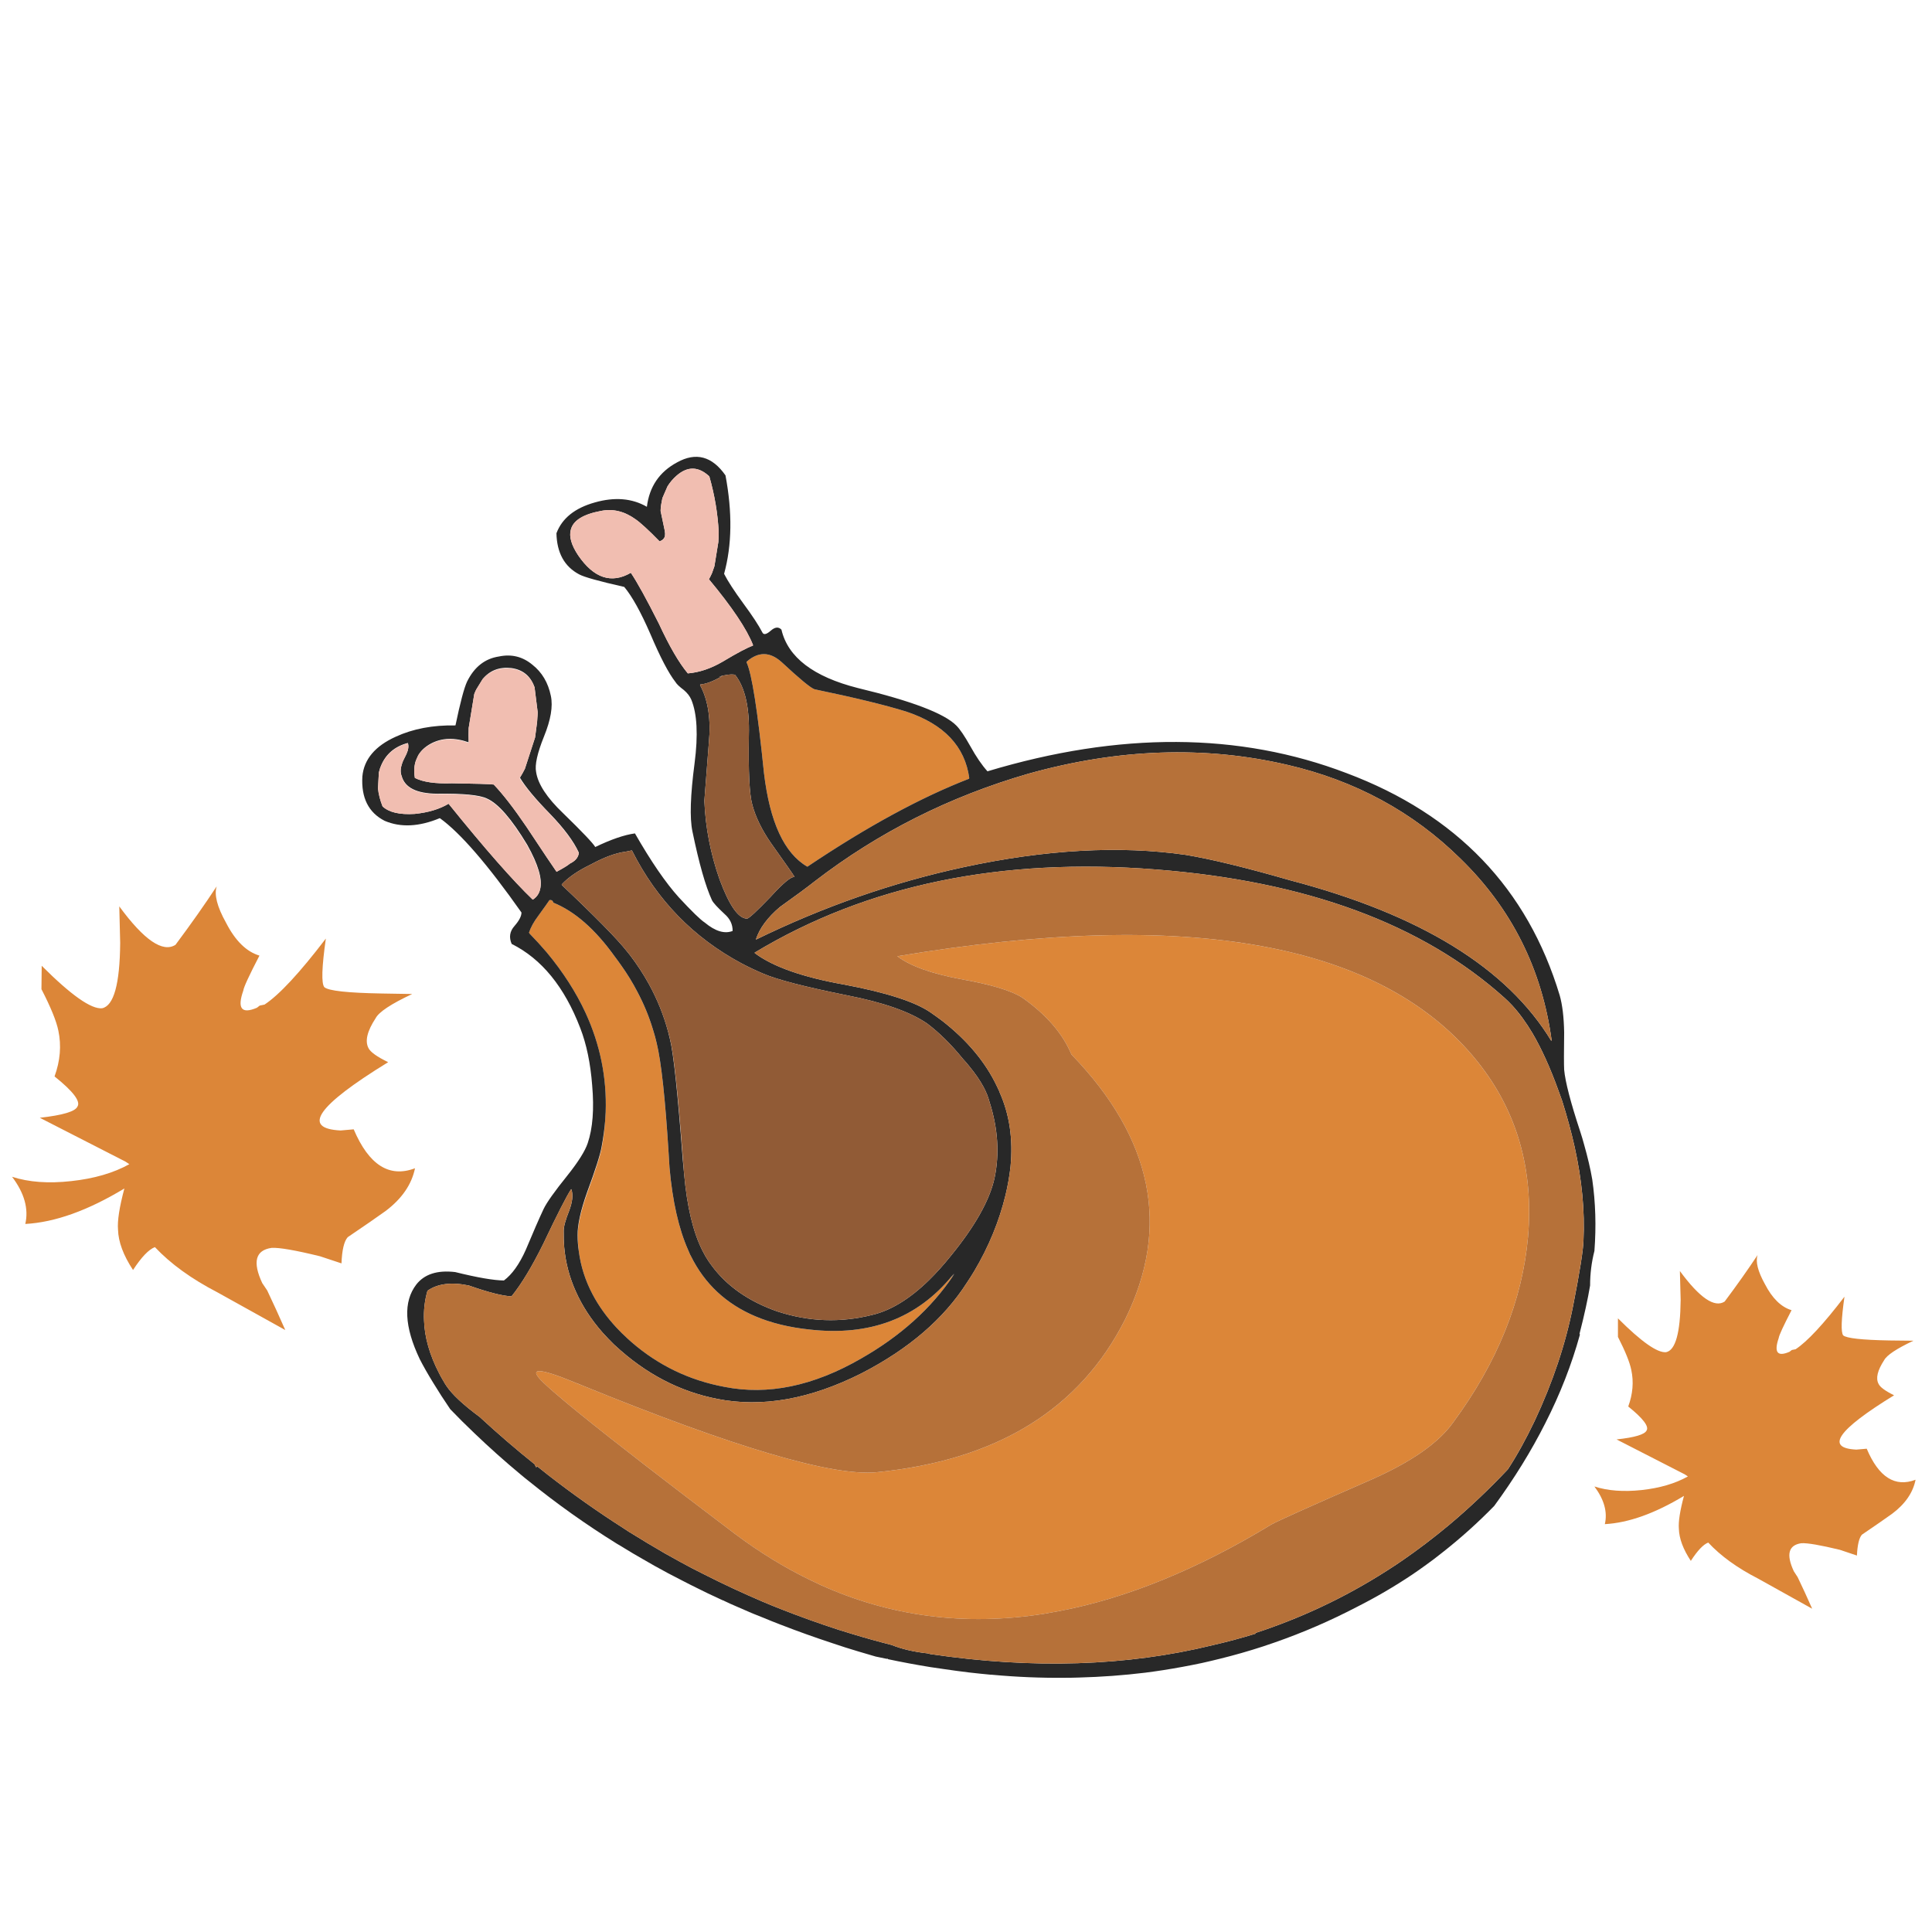 <?xml version="1.0" encoding="utf-8"?>
<!-- Generator: Adobe Illustrator 16.0.0, SVG Export Plug-In . SVG Version: 6.00 Build 0)  -->
<!DOCTYPE svg PUBLIC "-//W3C//DTD SVG 1.1//EN" "http://www.w3.org/Graphics/SVG/1.1/DTD/svg11.dtd">
<svg version="1.1" id="Layer_1" xmlns="http://www.w3.org/2000/svg" xmlns:xlink="http://www.w3.org/1999/xlink" x="0px" y="0px"
	 width="300px" height="300px" viewBox="0 0 300 300" enable-background="new 0 0 300 300" xml:space="preserve">
<g>
	<path fill-rule="evenodd" clip-rule="evenodd" fill="#DC8638" d="M297.112,208.188c-2.62,1.237-4.135,2.244-4.543,3.021
		c-1.04,1.594-1.33,2.819-0.868,3.674c0.224,0.501,1.026,1.093,2.409,1.777c-8.77,5.386-10.725,8.196-5.866,8.434l1.619-0.138
		c1.87,4.424,4.398,6.029,7.585,4.817c-0.396,2.002-1.612,3.767-3.653,5.293c-1.067,0.766-2.628,1.844-4.681,3.24
		c-0.435,0.5-0.692,1.58-0.771,3.238l-2.646-0.889c-3.042-0.737-5.037-1.079-5.984-1.026c-2.002,0.289-2.39,1.745-1.165,4.364
		l0.592,0.909c0.725,1.5,1.475,3.133,2.252,4.897l-8.374-4.662c-3.24-1.658-5.826-3.527-7.762-5.607
		c-0.763,0.288-1.666,1.237-2.705,2.844c-1.199-1.817-1.817-3.483-1.856-4.997c-0.092-1.079,0.17-2.778,0.79-5.095
		c-4.517,2.725-8.611,4.187-12.285,4.385c0.436-1.871-0.105-3.819-1.619-5.847c2.066,0.671,4.51,0.855,7.328,0.554
		c2.816-0.305,5.213-1.008,7.188-2.113l-0.474-0.317l-10.605-5.431c2.817-0.303,4.371-0.764,4.66-1.383
		c0.408-0.632-0.539-1.876-2.844-3.732c0.711-1.936,0.869-3.825,0.474-5.667c-0.237-1.187-0.928-2.898-2.073-5.136v-2.883
		c3.646,3.646,6.142,5.397,7.484,5.252c1.449-0.302,2.2-3.001,2.253-8.097l-0.119-4.502c3.068,4.173,5.385,5.753,6.952,4.739
		c1.949-2.607,3.653-5.017,5.115-7.229c-0.343,1.027,0.032,2.527,1.126,4.503c1.145,2.225,2.527,3.581,4.147,4.068
		c-1.278,2.462-1.942,3.904-1.995,4.325c-0.764,2.237-0.204,2.949,1.679,2.133l0.355-0.276l0.592-0.118
		c1.817-1.199,4.346-3.917,7.585-8.158c-0.501,3.529-0.567,5.53-0.198,6.005c0.514,0.447,2.904,0.711,7.17,0.79L297.112,208.188z
		 M150.49,120.914c-7.518,2.91-15.892,7.466-25.122,13.667c-3.581-2.067-5.826-6.906-6.734-14.516
		c-0.987-9.73-1.89-15.471-2.706-17.222c0-0.013,0.006-0.02,0.02-0.02c0-0.013-0.006-0.033-0.02-0.059
		c1.817-1.607,3.634-1.587,5.451,0.059c2.792,2.594,4.49,3.996,5.095,4.207c6.268,1.304,11.027,2.462,14.279,3.476
		c5.833,1.949,9.084,5.392,9.756,10.33c0,0.013-0.013,0.02-0.039,0.02C150.471,120.868,150.478,120.887,150.49,120.914z
		 M149.206,152.04c-4.581-0.856-7.873-2.041-9.875-3.555c45.293-7.571,75.332-2.107,90.119,16.392
		c6.109,7.663,8.715,16.722,7.82,27.175c-0.882,9.901-4.759,19.514-11.633,28.835c-2.277,3.2-6.569,6.183-12.876,8.946
		c-9.336,4.082-14.451,6.379-15.346,6.894c-11.455,6.951-22.416,11.429-32.884,13.43c-0.816,0.158-1.619,0.303-2.409,0.435
		c-12.271,1.936-23.858,0.434-34.76-4.503c-0.592-0.276-1.185-0.561-1.777-0.85c-3.884-1.896-7.683-4.232-11.395-7.011
		c-10.929-8.269-18.94-14.471-24.036-18.604c-0.685-0.566-1.33-1.093-1.936-1.58c-1.738-1.448-3.002-2.548-3.792-3.298
		c-2.515-2.396-0.968-2.449,4.641-0.158c0.026,0.013,0.052,0.026,0.079,0.04c0.408,0.157,0.803,0.315,1.185,0.474
		c23.647,9.65,38.9,14.154,45.759,13.509c18.71-1.844,31.587-9.764,38.631-23.759c7.07-14.338,4.285-28.045-8.354-41.119
		c-1.344-3.226-3.871-6.155-7.584-8.789C157.087,153.837,153.895,152.869,149.206,152.04z M40.287,148.385
		c-1.606,3.095-2.442,4.906-2.508,5.432c-0.975,2.791-0.271,3.68,2.112,2.667l0.436-0.337l0.75-0.158
		c2.278-1.5,5.451-4.917,9.52-10.249c-0.632,4.449-0.711,6.964-0.237,7.544c0.619,0.566,3.614,0.896,8.986,0.987l4.661,0.078
		c-3.291,1.542-5.187,2.798-5.688,3.773c-1.303,1.987-1.672,3.527-1.106,4.621c0.303,0.618,1.323,1.349,3.062,2.192
		c-11.021,6.768-13.482,10.303-7.386,10.605l2.034-0.178c2.357,5.542,5.53,7.558,9.52,6.043c-0.514,2.515-2.035,4.727-4.563,6.636
		c-1.356,0.975-3.318,2.332-5.886,4.068c-0.566,0.632-0.889,1.989-0.967,4.068l-3.338-1.105c-3.818-0.936-6.32-1.369-7.505-1.303
		c-2.515,0.354-3.001,2.179-1.461,5.471l0.77,1.145c0.896,1.884,1.83,3.93,2.805,6.144l-10.527-5.848
		c-4.042-2.093-7.281-4.437-9.717-7.03c-0.961,0.368-2.093,1.554-3.397,3.555c-1.501-2.278-2.278-4.365-2.33-6.261
		c-0.119-1.355,0.21-3.488,0.987-6.398c-5.661,3.423-10.79,5.26-15.385,5.509c0.54-2.356-0.145-4.799-2.054-7.325
		c2.594,0.842,5.655,1.065,9.183,0.671c3.555-0.383,6.564-1.258,9.026-2.627l-0.592-0.395L6.18,173.567
		c3.554-0.396,5.503-0.975,5.845-1.739c0.527-0.802-0.658-2.362-3.555-4.681c0.882-2.422,1.08-4.792,0.592-7.109
		c-0.303-1.488-1.178-3.635-2.626-6.438l0.04-3.634c4.568,4.57,7.696,6.768,9.381,6.597c1.816-0.383,2.752-3.767,2.805-10.151
		l-0.139-5.668c3.845,5.24,6.754,7.227,8.729,5.965c2.436-3.266,4.569-6.295,6.399-9.086c-0.421,1.291,0.06,3.173,1.442,5.648
		C36.528,146.075,38.26,147.78,40.287,148.385z M89.878,194.323c-0.091-0.776-0.151-1.566-0.178-2.369
		c0-1.686,0.501-3.931,1.501-6.734c1.303-3.543,2.054-5.905,2.252-7.091c0.263-1.383,0.434-2.752,0.513-4.107l0.08-1.344
		c0.184-5.346-0.856-10.48-3.122-15.403c-1.487-3.214-3.496-6.341-6.023-9.382c-0.856-1-1.764-1.995-2.726-2.982
		c0-0.014,0.007-0.027,0.021-0.04c-0.027-0.013-0.046-0.027-0.06-0.039c0.276-0.844,0.771-1.731,1.481-2.667
		c0.961-1.329,1.527-2.126,1.698-2.39c0.263-0.052,0.441,0.021,0.534,0.218c0.026,0.052,0.052,0.111,0.079,0.177
		c3.331,1.357,6.504,4.142,9.52,8.354c0.342,0.448,0.678,0.909,1.007,1.382c0.948,1.33,1.784,2.693,2.508,4.09
		c1.014,1.908,1.824,3.87,2.429,5.884c0.224,0.698,0.415,1.396,0.573,2.094c0.711,2.909,1.33,8.604,1.856,17.083
		c0.04,0.751,0.086,1.495,0.138,2.232c0.461,5.241,1.429,9.52,2.903,12.837c0.105,0.236,0.204,0.468,0.296,0.692l0.039,0.059
		c0.027,0.052,0.053,0.105,0.08,0.157c2.133,4.319,5.471,7.439,10.013,9.361c2.449,1.04,5.253,1.725,8.414,2.055
		c9.348,1.066,16.741-1.731,22.179-8.394c0.093-0.105,0.178-0.211,0.256-0.316c-0.052,0.092-0.118,0.191-0.197,0.297
		c-0.093,0.145-0.185,0.283-0.276,0.414c0.105-0.131,0.224-0.276,0.355-0.436c0.052-0.064,0.106-0.138,0.159-0.216
		c-0.041,0.078-0.08,0.151-0.119,0.216c-3.437,5.137-8.243,9.461-14.417,12.977c-7.374,4.24-14.417,5.694-21.132,4.365
		c-5.464-1.014-10.291-3.338-14.477-6.973c-0.211-0.184-0.421-0.374-0.632-0.571c-0.593-0.54-1.152-1.094-1.678-1.659
		c-1.528-1.646-2.765-3.371-3.714-5.176C90.893,198.859,90.182,196.641,89.878,194.323z"/>
	<path fill-rule="evenodd" clip-rule="evenodd" fill="#282828" d="M150.688,115.897c0.896,1.62,1.778,2.91,2.646,3.872
		c20.527-6.175,39.124-6.077,55.794,0.296c17.037,6.412,28.058,17.906,33.06,34.484c0.422,1.487,0.652,3.409,0.693,5.766
		c-0.041,3.068-0.041,4.997,0,5.787c0.17,1.882,1.006,5.096,2.507,9.639c0.224,0.684,0.421,1.349,0.593,1.994
		c0.565,1.988,0.987,3.792,1.263,5.412c0.515,3.567,0.626,7.267,0.337,11.098c-0.447,1.752-0.672,3.542-0.672,5.373
		c-0.355,2.119-0.901,4.614-1.639,7.484c0.025,0.053,0.046,0.1,0.06,0.138c-1.278,4.635-3.068,9.217-5.373,13.746
		c-2.185,4.332-4.832,8.618-7.938,12.857c-2.556,2.62-5.254,5.043-8.098,7.269c-0.869,0.697-1.758,1.369-2.666,2.014
		c-0.672,0.487-1.35,0.962-2.034,1.422c-2.699,1.805-5.517,3.45-8.453,4.938c-4.16,2.172-8.434,4.022-12.817,5.549
		c-0.619,0.21-1.237,0.422-1.857,0.632c-2.186,0.711-4.397,1.344-6.635,1.896c-0.949,0.237-1.896,0.461-2.845,0.672
		c-1.987,0.42-3.989,0.79-6.004,1.105c-0.935,0.146-1.87,0.276-2.805,0.396c-3.356,0.407-6.767,0.658-10.23,0.75
		c-0.737,0.026-1.468,0.039-2.191,0.039c-3.727,0.039-7.519-0.117-11.377-0.474c-0.039,0-0.085,0-0.138,0
		c-1.132-0.104-2.271-0.224-3.416-0.355c-1.317-0.159-2.634-0.337-3.95-0.533c-0.685-0.092-1.364-0.19-2.035-0.297
		c-2.198-0.355-4.417-0.77-6.654-1.243c0.012-0.04,0.032-0.073,0.058-0.1c-0.066,0.014-0.125,0.032-0.177,0.06
		c-0.58-0.119-1.153-0.237-1.719-0.356c-0.909-0.263-1.804-0.525-2.687-0.79c-0.698-0.21-1.382-0.42-2.054-0.631
		c-0.659-0.21-1.316-0.429-1.975-0.652c-2.725-0.895-5.391-1.85-7.999-2.863c-0.04-0.014-0.079-0.026-0.118-0.04
		c-0.882-0.343-1.765-0.697-2.647-1.065c-0.632-0.251-1.257-0.501-1.876-0.751c-0.026-0.025-0.046-0.046-0.059-0.06l-0.02,0.021
		c-0.658-0.29-1.311-0.574-1.956-0.85c-0.75-0.316-1.481-0.646-2.192-0.987c0-0.014,0.013-0.021,0.04-0.021
		c-0.053-0.013-0.105-0.019-0.158-0.019c-0.803-0.369-1.593-0.738-2.37-1.107c-0.447-0.209-0.875-0.42-1.283-0.632
		c-0.948-0.46-1.876-0.928-2.785-1.402c-1.435-0.724-2.844-1.475-4.226-2.251c-0.579-0.329-1.152-0.658-1.718-0.987
		c-1.027-0.579-2.041-1.178-3.042-1.798c-0.026-0.013-0.046-0.025-0.059-0.039c-0.342-0.197-0.684-0.401-1.027-0.611
		c-4.766-2.963-9.289-6.176-13.567-9.639c-0.475-0.369-0.929-0.737-1.363-1.106c-2.488-2.066-4.891-4.213-7.208-6.438
		c-1.264-1.199-2.501-2.429-3.713-3.693c-0.987-1.448-1.862-2.805-2.626-4.068c-0.83-1.343-1.534-2.581-2.114-3.714
		c-2.396-5.043-2.574-8.899-0.533-11.573c1.264-1.619,3.278-2.265,6.043-1.936c3.462,0.857,5.984,1.291,7.564,1.305
		c1.264-0.936,2.396-2.521,3.397-4.76c1.133-2.713,2.054-4.825,2.765-6.34c0.487-1.014,1.712-2.739,3.673-5.174
		c1.711-2.146,2.772-3.832,3.18-5.057c0.777-2.304,1.007-5.286,0.691-8.947c-0.263-3.448-0.882-6.425-1.856-8.927
		c-2.449-6.385-5.998-10.736-10.645-13.055c-0.448-1.026-0.303-1.955,0.435-2.784c0.724-0.829,1.086-1.527,1.086-2.093
		c-5.266-7.479-9.493-12.363-12.679-14.654c-3.226,1.343-6.083,1.481-8.571,0.415c-2.501-1.277-3.653-3.575-3.456-6.893
		c0.25-2.659,1.975-4.713,5.174-6.162c2.687-1.238,5.781-1.823,9.282-1.757c0.738-3.542,1.337-5.806,1.798-6.794
		c1.119-2.278,2.772-3.582,4.958-3.911c1.948-0.408,3.68,0.02,5.193,1.284c1.489,1.172,2.443,2.785,2.864,4.839
		c0.343,1.62-0.013,3.72-1.066,6.3c-1.04,2.581-1.448,4.417-1.225,5.51c0.277,1.87,1.679,4.009,4.208,6.419
		c2.962,2.883,4.621,4.628,4.977,5.233c2.462-1.185,4.516-1.889,6.162-2.113c2.489,4.345,4.759,7.657,6.814,9.934
		c2.027,2.186,3.37,3.489,4.028,3.911c1.633,1.356,3.074,1.791,4.325,1.303c0.013-1.014-0.402-1.889-1.244-2.626
		c-1.094-1.014-1.745-1.725-1.956-2.132c-1.001-2.16-2.015-5.728-3.042-10.705c-0.435-2.067-0.323-5.596,0.335-10.586
		c0.567-4.397,0.395-7.688-0.513-9.875c-0.224-0.526-0.606-1.021-1.146-1.481c-0.698-0.526-1.132-0.941-1.304-1.244
		c-1.066-1.356-2.37-3.852-3.91-7.485c-1.488-3.41-2.837-5.839-4.049-7.288c-3.911-0.882-6.248-1.534-7.011-1.955
		c-2.278-1.211-3.449-3.338-3.516-6.379c0.869-2.318,2.851-3.911,5.945-4.78c3.094-0.882,5.793-0.658,8.098,0.672
		c0.382-3.12,1.942-5.418,4.681-6.893c2.936-1.633,5.444-0.961,7.524,2.014c1.08,5.754,1.007,10.85-0.217,15.287
		c0.566,1.119,1.567,2.659,3.002,4.621c1.382,1.87,2.364,3.364,2.942,4.483c0.198,0.408,0.632,0.316,1.304-0.276
		c0.659-0.58,1.212-0.632,1.659-0.159c1.001,4.292,4.957,7.314,11.869,9.066c8.321,2.001,13.41,3.937,15.267,5.806
		C149.042,113.192,149.779,114.278,150.688,115.897z M150.49,120.914c-0.013-0.027-0.02-0.046-0.02-0.059
		c0.026,0,0.039-0.007,0.039-0.02c-0.671-4.938-3.923-8.381-9.756-10.33c-3.252-1.014-8.012-2.172-14.279-3.476
		c-0.605-0.21-2.304-1.613-5.095-4.207c-1.817-1.646-3.634-1.666-5.451-0.059c0.013,0.025,0.02,0.046,0.02,0.059
		c-0.013,0-0.02,0.007-0.02,0.02c0.816,1.751,1.719,7.491,2.706,17.222c0.908,7.61,3.153,12.449,6.734,14.516
		C134.598,128.38,142.973,123.824,150.49,120.914z M106.182,181.792c0.016,0.182,0.032,0.363,0.05,0.543
		c0.448,5.031,1.389,8.973,2.824,11.831c0.316,0.632,0.651,1.211,1.008,1.738c0.131,0.197,0.269,0.389,0.414,0.572
		c2.357,3.226,5.787,5.621,10.29,7.188h0.02c4.846,1.58,9.73,1.753,14.654,0.515c2.883-0.685,5.814-2.475,8.788-5.372
		c1.119-1.093,2.246-2.344,3.378-3.752c3.779-4.622,6.05-8.651,6.814-12.086c0.803-3.78,0.547-7.736-0.771-11.871
		c-0.106-0.382-0.237-0.776-0.395-1.184c-0.159-0.383-0.343-0.771-0.553-1.166c-0.541-1.002-1.271-2.062-2.193-3.18
		c-0.302-0.382-0.632-0.764-0.987-1.146c-1.804-2.225-3.647-4.047-5.531-5.471c-2.62-1.815-6.754-3.278-12.402-4.384
		c-6.597-1.329-10.955-2.456-13.074-3.378c-1.146-0.486-2.258-1.013-3.337-1.579c-7.492-4.002-13.167-9.835-17.025-17.498
		c-0.013-0.026-0.026-0.046-0.039-0.06l-0.968,0.198c-1.527,0.197-3.311,0.849-5.352,1.955c-2.041,0.987-3.568,2.035-4.582,3.14
		c0.013,0.014,0.027,0.033,0.04,0.06c0,0.013-0.007,0.02-0.02,0.02c5.2,4.912,8.564,8.334,10.092,10.27
		c0.158,0.21,0.323,0.415,0.494,0.612c1.106,1.448,2.086,2.95,2.943,4.502c1.291,2.344,2.285,4.807,2.982,7.388
		c0.092,0.368,0.184,0.742,0.277,1.124c0.552,2.133,1.217,8.368,1.994,18.703C106.063,180.632,106.12,181.221,106.182,181.792z
		 M97.68,237.871v0.021h0.04c1.817,1.133,3.647,2.232,5.49,3.298c0.843,0.475,1.686,0.941,2.528,1.402
		c1.172,0.646,2.357,1.264,3.556,1.856c2.988,1.515,6.023,2.929,9.104,4.247c0.013,0,0.04,0.013,0.079,0.038h0.02
		c0.896,0.383,1.797,0.752,2.706,1.106c2.976,1.173,5.984,2.252,9.025,3.239c0.671,0.21,1.356,0.421,2.054,0.631
		c2.027,0.62,4.082,1.193,6.162,1.72c1.62,0.645,3.476,1.079,5.57,1.303c0.157,0.04,0.315,0.079,0.473,0.119
		c15.879,2.343,30.481,1.882,43.806-1.384c2.29-0.525,4.521-1.124,6.694-1.796c0-0.054,0-0.092,0-0.118
		c0.79-0.251,1.58-0.521,2.37-0.811c7.176-2.567,13.956-6.03,20.343-10.389c2.501-1.724,4.944-3.581,7.326-5.568
		c3.135-2.634,6.169-5.504,9.105-8.611c1.408-2.146,2.797-4.654,4.166-7.524c2.818-6.005,4.807-11.949,5.965-17.834
		c1.04-5.294,1.58-8.684,1.62-10.171c0.224-4.569-0.237-9.435-1.383-14.596c-0.513-2.291-1.152-4.647-1.916-7.07
		c-0.185-0.526-0.368-1.04-0.553-1.54c-1.277-3.556-2.633-6.557-4.068-9.006c-1.013-1.699-2.067-3.141-3.16-4.325
		c-0.395-0.422-0.783-0.804-1.165-1.146c-12.772-11.482-30.81-18.13-54.114-19.947c-24.107-1.909-44.891,2.396-62.35,12.917
		c0.013,0,0.026,0.013,0.039,0.038l-0.02,0.021c2.818,2.12,7.453,3.753,13.904,4.897c6.57,1.238,11.046,2.687,13.429,4.346
		c0.606,0.42,1.191,0.842,1.758,1.264c3.911,3.042,6.753,6.444,8.532,10.211c0.118,0.237,0.23,0.473,0.336,0.71
		c0.013,0.039,0.026,0.08,0.04,0.119c0,0.012,0.006,0.033,0.019,0.059c1.554,3.464,2.121,7.327,1.699,11.593
		c-0.158,1.423-0.415,2.885-0.771,4.386c-1.001,4.095-2.613,8.018-4.838,11.77c-0.369,0.62-0.758,1.231-1.166,1.837
		c-3.582,5.609-9.045,10.304-16.392,14.082c-7.979,4.016-15.444,5.332-22.396,3.95c-5.846-1.146-11.132-3.918-15.86-8.315
		c-0.026-0.012-0.051-0.033-0.078-0.058c-0.658-0.646-1.277-1.291-1.856-1.937c-1.777-2.027-3.16-4.154-4.147-6.379
		c-0.987-2.199-1.587-4.49-1.797-6.873c-0.066-0.804-0.092-1.613-0.079-2.43c-0.027-0.671,0.257-1.744,0.849-3.219
		c0.514-1.356,0.632-2.455,0.356-3.299c0,0.014-0.007,0.021-0.02,0.021c-0.013-0.027-0.02-0.054-0.02-0.081
		c-0.698,1.041-2.146,3.879-4.345,8.513c-1.737,3.516-3.377,6.228-4.917,8.138c-1.37-0.053-3.575-0.613-6.616-1.679
		c-2.712-0.566-4.858-0.297-6.438,0.809c-0.435,1.515-0.612,3.062-0.533,4.642c0.092,2.62,0.875,5.354,2.351,8.196
		c0.144,0.29,0.302,0.579,0.474,0.869c0.053,0.092,0.112,0.19,0.177,0.296c0.132,0.251,0.283,0.5,0.455,0.751
		c0.895,1.343,2.62,2.955,5.174,4.839c2.792,2.58,5.636,5.029,8.532,7.347c0.04,0.079,0.079,0.164,0.118,0.257
		c0.027,0.053,0.06,0.105,0.1,0.158c0.013,0.025,0.026,0.052,0.04,0.079c0.039-0.067,0.085-0.126,0.138-0.178
		c0.579,0.474,1.158,0.934,1.737,1.383c3.779,2.936,7.637,5.66,11.574,8.175C97.041,237.451,97.364,237.661,97.68,237.871z
		 M149.601,134.66c12.758-2.752,24.26-3.39,34.503-1.916c3.977,0.659,9.388,1.975,16.234,3.95
		c20.184,5.293,33.706,13.613,40.565,24.964c0-0.067-0.006-0.125-0.019-0.178c0.025,0.026,0.046,0.06,0.058,0.099
		c-1.5-11.099-6.221-20.514-14.16-28.242c-7.386-7.282-16.352-12.14-26.898-14.576c-12.825-2.989-26.228-2.528-40.211,1.383
		c-12.258,3.555-23.305,9.118-33.14,16.689c-1.146,0.908-2.956,2.245-5.431,4.008c-1.909,1.62-3.147,3.284-3.713,4.996h0.02
		c-0.013,0.027-0.02,0.047-0.02,0.06C127.844,140.79,138.581,137.042,149.601,134.66z M116.896,100.197
		c0.013,0,0.026-0.007,0.04-0.02c-0.975-2.501-3.259-5.911-6.854-10.23c0.171-0.303,0.329-0.619,0.474-0.948l0.375-1.066
		l0.613-3.772c0.039-0.487,0.059-0.987,0.059-1.501c-0.145-2.896-0.632-5.793-1.461-8.689c-1.686-1.567-3.384-1.6-5.095-0.099
		c-0.566,0.5-1.034,1.053-1.402,1.659l-0.791,1.817l-0.177,0.948c-0.066,0.342-0.099,0.691-0.099,1.046
		c0.053,0.224,0.27,1.258,0.652,3.101c0.053,0.302,0.059,0.573,0.02,0.81c-0.106,0.382-0.382,0.651-0.83,0.81
		c-1.738-1.777-2.996-2.93-3.772-3.456c-1.711-1.224-3.495-1.646-5.352-1.264c-2.752,0.514-4.306,1.488-4.661,2.923
		c-0.29,1.066,0.092,2.39,1.145,3.97c2.436,3.555,5.162,4.457,8.177,2.706c1,1.488,2.456,4.127,4.364,7.92
		c1.62,3.501,3.114,6.069,4.483,7.702c1.764-0.145,3.555-0.744,5.372-1.797c2.304-1.383,3.884-2.219,4.74-2.509
		C116.903,100.243,116.896,100.223,116.896,100.197z M72.775,115.266c-2.198-0.776-4.154-0.711-5.865,0.198
		c-0.896,0.487-1.554,1.099-1.975,1.836l-0.336,0.751c-0.29,0.79-0.349,1.705-0.177,2.745c1.264,0.646,3.186,0.922,5.767,0.83
		c3.621,0.052,5.78,0.118,6.478,0.197c1.435,1.501,3.126,3.687,5.076,6.557c2.633,3.976,4.193,6.306,4.681,6.991
		c1.014-0.54,1.712-0.968,2.094-1.284c0.816-0.395,1.271-0.935,1.362-1.62c0-0.039,0-0.065,0-0.079
		c-0.803-1.751-2.291-3.752-4.463-6.004c-2.292-2.343-3.851-4.22-4.68-5.628c0.276-0.448,0.533-0.909,0.77-1.383l1.58-4.858
		l0.316-2.41c0.012-0.255,0.028-0.516,0.049-0.78c0.005-0.023,0.008-0.047,0.01-0.069c0.008-0.124,0.014-0.245,0.02-0.366
		l0.01-0.296l-0.484-3.871c-0.61-1.757-1.822-2.754-3.634-2.992c-1.857-0.198-3.338,0.382-4.443,1.738l-0.969,1.58
		c-0.039,0.066-0.072,0.132-0.099,0.198c-0.013,0.013-0.019,0.026-0.019,0.039c-0.014,0.013-0.02,0.027-0.02,0.04v0.04
		c-0.013,0.013-0.027,0.033-0.04,0.06l-0.138,0.335l-0.869,5.293C72.749,113.752,72.749,114.489,72.775,115.266z M108.7,106.378
		c1.265,2.331,1.718,5.339,1.364,9.026c-0.159,1.962-0.389,4.944-0.692,8.947c0.171,4.147,0.961,8.223,2.37,12.225
		c1.515,4.082,2.943,6.102,4.286,6.064c0.329-0.08,1.514-1.179,3.555-3.299c2.028-2.225,3.285-3.271,3.772-3.14
		c-0.013-0.026-0.033-0.059-0.059-0.099c0.026,0,0.045,0.007,0.059,0.02c-0.17-0.303-1.375-2.027-3.614-5.174
		c-1.436-2.067-2.41-4.063-2.923-5.985c-0.447-1.605-0.625-5.193-0.533-10.763c0.119-4.306-0.586-7.432-2.113-9.381
		c-0.263-0.145-0.849-0.125-1.757,0.059c-0.04,0-0.086,0.007-0.139,0.02c-0.079,0.013-0.289,0.072-0.631,0.178
		c0.145,0,0.302-0.026,0.474-0.079c-1.382,0.803-2.515,1.231-3.397,1.284c0.013,0.04,0.026,0.072,0.039,0.098
		C108.733,106.378,108.713,106.378,108.7,106.378z M83.875,138.057c0.383-1.514-0.289-3.812-2.015-6.893
		c-2.422-4.016-4.502-6.405-6.241-7.169c-1.132-0.553-3.72-0.803-7.762-0.75c-3.173-0.026-5.003-0.948-5.49-2.765
		c-0.119-0.306-0.165-0.645-0.139-1.017l0.06-0.385l0.139-0.494c0.078-0.264,0.197-0.54,0.355-0.829
		c0.25-0.461,0.428-0.863,0.533-1.205l0.069-0.326c0.059-0.35,0.042-0.636-0.049-0.859c-2.041,0.54-3.436,1.731-4.187,3.575
		c-0.03,0.092-0.067,0.188-0.108,0.286c-0.009,0.03-0.019,0.06-0.03,0.088l-0.177,0.632l-0.138,2.489
		c0.092,0.895,0.33,1.823,0.711,2.784c0.988,0.922,2.646,1.311,4.977,1.166c2.106-0.21,3.864-0.737,5.273-1.58
		c5.622,6.965,9.98,11.929,13.074,14.892C83.334,139.314,83.717,138.768,83.875,138.057z M93.967,174.021
		c-0.105,1.33-0.289,2.686-0.553,4.067c-0.198,1.173-0.948,3.522-2.251,7.052c-1,2.817-1.494,5.062-1.481,6.733
		c0.014,0.83,0.08,1.647,0.198,2.449c0.303,2.317,1.014,4.536,2.133,6.655c0.949,1.805,2.186,3.529,3.714,5.176
		c0.526,0.565,1.085,1.119,1.678,1.659c0.21,0.197,0.421,0.388,0.632,0.571c4.187,3.635,9.013,5.959,14.477,6.973
		c6.715,1.329,13.758-0.125,21.132-4.365c6.174-3.516,10.981-7.84,14.417-12.977c0.039-0.064,0.078-0.138,0.119-0.216
		c-0.053,0.078-0.106,0.151-0.159,0.216c-0.131,0.159-0.25,0.305-0.355,0.436c0.092-0.131,0.184-0.27,0.276-0.414
		c0.079-0.105,0.145-0.205,0.197-0.297c-0.078,0.105-0.164,0.211-0.256,0.316c-5.438,6.662-12.831,9.46-22.179,8.394
		c-3.16-0.33-5.964-1.015-8.414-2.055c-4.542-1.922-7.88-5.042-10.013-9.361c-0.026-0.052-0.053-0.105-0.08-0.157l-0.039-0.059
		c-0.092-0.225-0.191-0.456-0.296-0.692c-1.474-3.317-2.442-7.596-2.903-12.837c-0.052-0.737-0.099-1.481-0.138-2.232
		c-0.526-8.479-1.145-14.174-1.856-17.083c-0.158-0.698-0.349-1.396-0.573-2.094c-0.605-2.014-1.415-3.976-2.429-5.884
		c-0.724-1.396-1.56-2.76-2.508-4.09c-0.329-0.474-0.665-0.935-1.007-1.382c-3.016-4.213-6.189-6.998-9.52-8.354
		c-0.027-0.065-0.053-0.125-0.079-0.177c-0.092-0.197-0.271-0.27-0.534-0.218c-0.171,0.264-0.737,1.061-1.698,2.39
		c-0.711,0.936-1.205,1.823-1.481,2.667c0.013,0.012,0.033,0.026,0.06,0.039c-0.014,0.013-0.021,0.026-0.021,0.04
		c0.962,0.987,1.87,1.981,2.726,2.982c2.527,3.041,4.536,6.168,6.023,9.382c2.265,4.923,3.306,10.058,3.122,15.403L93.967,174.021z"
		/>
	<path fill-rule="evenodd" clip-rule="evenodd" fill="#B67139" d="M97.719,237.892c-0.014-0.001-0.027-0.008-0.04-0.021
		c-0.316-0.21-0.639-0.42-0.968-0.632c-3.937-2.515-7.794-5.239-11.574-8.175c-0.579-0.449-1.158-0.909-1.737-1.383
		c-0.053,0.052-0.099,0.11-0.138,0.178c-0.014-0.027-0.027-0.054-0.04-0.079c-0.04-0.053-0.073-0.105-0.1-0.158
		c-0.039-0.093-0.078-0.178-0.118-0.257c-2.896-2.317-5.74-4.767-8.532-7.347c-2.554-1.884-4.279-3.496-5.174-4.839
		c-0.171-0.251-0.322-0.5-0.455-0.751c-0.065-0.105-0.125-0.204-0.177-0.296c-0.171-0.29-0.33-0.579-0.474-0.869
		c-1.475-2.843-2.259-5.576-2.351-8.196c-0.079-1.58,0.099-3.127,0.533-4.642c1.58-1.105,3.726-1.375,6.438-0.809
		c3.042,1.065,5.247,1.626,6.616,1.679c1.54-1.91,3.18-4.622,4.917-8.138c2.199-4.634,3.647-7.472,4.345-8.513
		c0,0.027,0.007,0.054,0.02,0.081c0.013,0,0.02-0.008,0.02-0.021c0.276,0.844,0.158,1.942-0.356,3.299
		c-0.592,1.475-0.875,2.548-0.849,3.219c-0.013,0.816,0.013,1.626,0.079,2.43c0.21,2.383,0.81,4.674,1.797,6.873
		c0.987,2.225,2.37,4.352,4.147,6.379c0.58,0.646,1.198,1.29,1.856,1.937c0.027,0.024,0.052,0.046,0.078,0.058
		c4.728,4.397,10.014,7.17,15.86,8.315c6.952,1.382,14.417,0.065,22.396-3.95c7.347-3.778,12.811-8.473,16.392-14.082
		c0.408-0.605,0.797-1.217,1.166-1.837c2.225-3.752,3.837-7.675,4.838-11.77c0.355-1.501,0.612-2.963,0.771-4.386
		c0.422-4.266-0.146-8.129-1.699-11.593c-0.013-0.025-0.019-0.047-0.019-0.059c-0.014-0.039-0.027-0.08-0.04-0.119
		c-0.105-0.237-0.218-0.473-0.336-0.71c-1.778-3.767-4.621-7.169-8.532-10.211c-0.566-0.422-1.152-0.844-1.758-1.264
		c-2.383-1.659-6.859-3.107-13.429-4.346c-6.452-1.145-11.086-2.778-13.904-4.897l0.02-0.021c-0.013-0.025-0.026-0.038-0.039-0.038
		c17.458-10.521,38.242-14.826,62.35-12.917c23.305,1.817,41.342,8.465,54.114,19.947c0.382,0.342,0.771,0.724,1.165,1.146
		c1.093,1.185,2.147,2.626,3.16,4.325c1.436,2.449,2.791,5.45,4.068,9.006c0.185,0.5,0.368,1.014,0.553,1.54
		c0.764,2.423,1.403,4.779,1.916,7.07c1.146,5.161,1.606,10.026,1.383,14.596c-0.04,1.487-0.58,4.877-1.62,10.171
		c-1.158,5.885-3.146,11.829-5.965,17.834c-1.369,2.87-2.758,5.378-4.166,7.524c-2.937,3.107-5.971,5.978-9.105,8.611
		c-2.382,1.987-4.825,3.845-7.326,5.568c-6.387,4.358-13.167,7.821-20.343,10.389c-0.79,0.29-1.58,0.56-2.37,0.811
		c0,0.026,0,0.064,0,0.118c-2.173,0.672-4.404,1.271-6.694,1.796c-13.324,3.266-27.927,3.727-43.806,1.384
		c-0.158-0.04-0.316-0.079-0.473-0.119c-2.095-0.224-3.95-0.658-5.57-1.303c-2.08-0.526-4.134-1.1-6.162-1.72
		c-0.698-0.21-1.383-0.421-2.054-0.631c-3.041-0.987-6.049-2.066-9.025-3.239c-0.909-0.354-1.81-0.724-2.706-1.106h-0.02
		c-0.04-0.025-0.066-0.038-0.079-0.038c-3.081-1.318-6.116-2.732-9.104-4.247c-1.198-0.593-2.384-1.21-3.556-1.856
		c-0.842-0.461-1.685-0.928-2.528-1.402C101.366,240.124,99.536,239.024,97.719,237.892z M149.206,152.04
		c4.688,0.829,7.881,1.797,9.579,2.902c3.713,2.634,6.24,5.563,7.584,8.789c12.64,13.074,15.425,26.781,8.354,41.119
		c-7.044,13.995-19.921,21.915-38.631,23.759c-6.859,0.646-22.112-3.858-45.759-13.509c-0.382-0.158-0.777-0.316-1.185-0.474
		c-0.027-0.014-0.053-0.027-0.079-0.04c-5.609-2.291-7.156-2.238-4.641,0.158c0.79,0.75,2.054,1.85,3.792,3.298
		c0.605,0.487,1.25,1.014,1.936,1.58c5.095,4.134,13.107,10.336,24.036,18.604c3.712,2.778,7.511,5.115,11.395,7.011
		c0.592,0.289,1.185,0.573,1.777,0.85c10.902,4.937,22.488,6.438,34.76,4.503c0.79-0.132,1.593-0.276,2.409-0.435
		c10.468-2.001,21.429-6.479,32.884-13.43c0.895-0.515,6.01-2.812,15.346-6.894c6.307-2.764,10.599-5.746,12.876-8.946
		c6.874-9.321,10.751-18.934,11.633-28.835c0.895-10.453-1.711-19.512-7.82-27.175c-14.787-18.499-44.825-23.963-90.119-16.392
		C141.333,149.999,144.625,151.184,149.206,152.04z M149.601,134.66c-11.021,2.383-21.757,6.13-32.211,11.237
		c0-0.013,0.007-0.033,0.02-0.06h-0.02c0.566-1.712,1.804-3.376,3.713-4.996c2.476-1.764,4.285-3.101,5.431-4.008
		c9.835-7.571,20.882-13.134,33.14-16.689c13.983-3.911,27.386-4.372,40.211-1.383c10.547,2.436,19.513,7.294,26.898,14.576
		c7.939,7.729,12.66,17.143,14.16,28.242c-0.012-0.039-0.032-0.072-0.058-0.099c0.013,0.053,0.019,0.11,0.019,0.178
		c-6.859-11.351-20.382-19.671-40.565-24.964c-6.847-1.975-12.258-3.292-16.234-3.95C173.861,131.27,162.359,131.908,149.601,134.66
		z"/>
	<path fill-rule="evenodd" clip-rule="evenodd" fill="#915B36" d="M106.182,181.792c-0.046-0.553-0.088-1.115-0.128-1.688
		c-0.777-10.335-1.449-16.576-2.015-18.723c-0.079-0.407-0.178-0.803-0.296-1.184c-0.698-2.581-1.692-5.044-2.982-7.388
		c-0.856-1.553-1.837-3.055-2.943-4.502c-0.171-0.197-0.336-0.402-0.494-0.612c-1.527-1.936-4.892-5.358-10.092-10.27
		c0.013,0,0.02-0.007,0.02-0.02c-0.013-0.026-0.026-0.046-0.04-0.06c1.014-1.105,2.541-2.153,4.582-3.14
		c2.041-1.105,3.825-1.757,5.352-1.955l0.968-0.198c0.013,0.014,0.026,0.033,0.039,0.06c3.858,7.663,9.533,13.496,17.025,17.498
		c1.079,0.566,2.192,1.093,3.337,1.579c2.12,0.922,6.478,2.049,13.074,3.378c5.648,1.105,9.783,2.568,12.402,4.384
		c1.884,1.424,3.727,3.246,5.531,5.471c0.354,0.383,0.685,0.765,0.987,1.146c0.922,1.118,1.652,2.178,2.193,3.18
		c0.21,0.395,0.394,0.783,0.553,1.166c0.157,0.407,0.288,0.802,0.395,1.184c1.317,4.135,1.573,8.091,0.771,11.871
		c-0.764,3.435-3.035,7.464-6.814,12.086c-1.132,1.408-2.259,2.659-3.378,3.752c-2.974,2.897-5.905,4.688-8.788,5.372
		c-4.924,1.238-9.809,1.065-14.654-0.515h-0.02c-4.502-1.566-7.933-3.962-10.29-7.188c-0.145-0.184-0.283-0.375-0.414-0.572
		c-0.356-0.527-0.692-1.106-1.008-1.738c-1.435-2.858-2.376-6.8-2.824-11.831C106.213,182.155,106.197,181.974,106.182,181.792z
		 M108.7,106.378c0.014,0,0.033,0,0.06,0c-0.013-0.026-0.026-0.059-0.039-0.098c0.882-0.053,2.015-0.481,3.397-1.284
		c-0.172,0.053-0.33,0.079-0.474,0.079c0.342-0.106,0.552-0.165,0.631-0.178c0.053-0.013,0.099-0.02,0.139-0.02
		c0.909-0.184,1.495-0.204,1.757-0.059c1.527,1.949,2.232,5.075,2.113,9.381c-0.092,5.57,0.086,9.158,0.533,10.763
		c0.514,1.922,1.488,3.917,2.923,5.985c2.238,3.146,3.443,4.871,3.614,5.174c-0.013-0.013-0.033-0.02-0.059-0.02
		c0.026,0.04,0.045,0.072,0.059,0.099c-0.487-0.131-1.744,0.915-3.772,3.14c-2.041,2.12-3.226,3.22-3.555,3.299
		c-1.343,0.038-2.771-1.982-4.286-6.064c-1.409-4.002-2.199-8.078-2.37-12.225c0.303-4.002,0.533-6.985,0.692-8.947
		C110.418,111.717,109.964,108.709,108.7,106.378z"/>
	<path fill-rule="evenodd" clip-rule="evenodd" fill="#F1BEB1" d="M110.083,89.946c-0.013,0.014-0.019,0.033-0.019,0.06
		c3.567,4.292,5.845,7.689,6.833,10.191c0,0.026,0.007,0.046,0.02,0.059c-0.856,0.29-2.436,1.125-4.74,2.509
		c-1.816,1.053-3.607,1.652-5.372,1.797c-1.369-1.633-2.864-4.201-4.483-7.702c-1.909-3.792-3.364-6.432-4.364-7.92
		c-3.016,1.751-5.741,0.849-8.177-2.706c-1.053-1.58-1.435-2.904-1.145-3.97c0.382-1.409,1.936-2.356,4.661-2.844
		c1.83-0.382,3.601,0.04,5.313,1.264c0.803,0.513,2.067,1.659,3.792,3.437c0.474-0.172,0.757-0.461,0.85-0.869
		c0.039-0.237,0.033-0.507-0.02-0.81c-0.382-1.843-0.599-2.877-0.652-3.101c0-0.355,0.033-0.704,0.099-1.046l0.177-0.948
		l0.791-1.817c0.368-0.565,0.829-1.099,1.382-1.599c1.725-1.488,3.43-1.442,5.115,0.138c0.816,2.871,1.297,5.761,1.442,8.67
		c0,0.488-0.013,0.961-0.039,1.422l-0.613,3.772l-0.375,1.066C110.412,89.328,110.253,89.644,110.083,89.946z M88.634,82.264
		c0.355-1.435,1.909-2.409,4.661-2.923c1.857-0.382,3.641,0.04,5.352,1.264c0.777,0.526,2.034,1.679,3.772,3.456
		c0.447-0.158,0.724-0.428,0.83-0.81c-0.092,0.408-0.376,0.697-0.85,0.869c-1.725-1.778-2.989-2.923-3.792-3.437
		c-1.711-1.225-3.483-1.646-5.313-1.264C90.57,79.907,89.016,80.855,88.634,82.264z M80.735,120.756
		c-0.027,0.013-0.047,0.033-0.06,0.059c0.856,1.395,2.43,3.265,4.72,5.609c2.172,2.278,3.667,4.292,4.483,6.043
		c-0.091,0.685-0.546,1.225-1.362,1.62c-0.382,0.316-1.08,0.744-2.094,1.284c-0.487-0.685-2.047-3.016-4.681-6.991
		c-1.949-2.871-3.641-5.056-5.076-6.557c-0.698-0.079-2.857-0.145-6.478-0.197c-2.581,0.092-4.503-0.185-5.767-0.83
		c-0.171-1.04-0.112-1.955,0.177-2.745l0.336-0.751c0.435-0.71,1.086-1.296,1.956-1.757c1.724-0.922,3.687-0.987,5.885-0.197
		c0-0.04,0-0.066,0-0.079c-0.026-0.776-0.026-1.514,0-2.211l0.869-5.293l0.138-0.335c0.013-0.027,0.027-0.046,0.04-0.06v-0.04
		c0-0.013,0.006-0.026,0.02-0.04c0-0.013,0.006-0.026,0.019-0.039c0.027-0.066,0.06-0.132,0.099-0.198l0.969-1.58
		c1.118-1.291,2.599-1.843,4.443-1.659c1.783,0.235,2.994,1.206,3.634,2.913l0.484,3.871l-0.01,0.296
		c-0.006,0.121-0.012,0.243-0.02,0.366c-0.002,0.022-0.005,0.045-0.01,0.069c-0.021,0.265-0.037,0.525-0.049,0.78l-0.316,2.41
		l-1.58,4.858C81.268,119.848,81.011,120.309,80.735,120.756z M103.645,75.529c0.368-0.605,0.835-1.158,1.402-1.659
		c1.711-1.5,3.41-1.468,5.095,0.099c0.829,2.896,1.316,5.793,1.461,8.689c0,0.514-0.02,1.014-0.059,1.501
		c0.026-0.461,0.039-0.934,0.039-1.422c-0.145-2.91-0.625-5.8-1.442-8.67c-1.686-1.58-3.39-1.625-5.115-0.138
		C104.474,74.43,104.013,74.963,103.645,75.529z M116.896,100.197c-0.987-2.501-3.265-5.898-6.833-10.191
		c0-0.026,0.006-0.046,0.019-0.06c3.594,4.319,5.879,7.729,6.854,10.23C116.922,100.19,116.909,100.197,116.896,100.197z
		 M59.04,119.226c0.034-0.075,0.07-0.151,0.108-0.227c0.751-1.843,2.14-3.035,4.167-3.575c0.089,0.217,0.112,0.484,0.069,0.8
		l-0.069,0.326c-0.105,0.342-0.283,0.744-0.533,1.205c-0.158,0.29-0.277,0.565-0.355,0.829l-0.139,0.494l-0.06,0.385
		c-0.041,0.396-0.001,0.755,0.119,1.076c0.487,1.816,2.311,2.738,5.471,2.765c4.055-0.053,6.649,0.204,7.781,0.771
		c1.738,0.764,3.812,3.153,6.221,7.169c1.698,3.028,2.383,5.3,2.054,6.814c-0.158,0.71-0.54,1.257-1.146,1.639
		c-3.094-2.962-7.452-7.927-13.074-14.892c-1.409,0.843-3.167,1.37-5.273,1.58c-2.331,0.145-3.989-0.244-4.977-1.166
		c-0.381-0.961-0.619-1.889-0.711-2.784l0.138-2.489l0.177-0.632C59.021,119.286,59.03,119.256,59.04,119.226z"/>
</g>
</svg>
